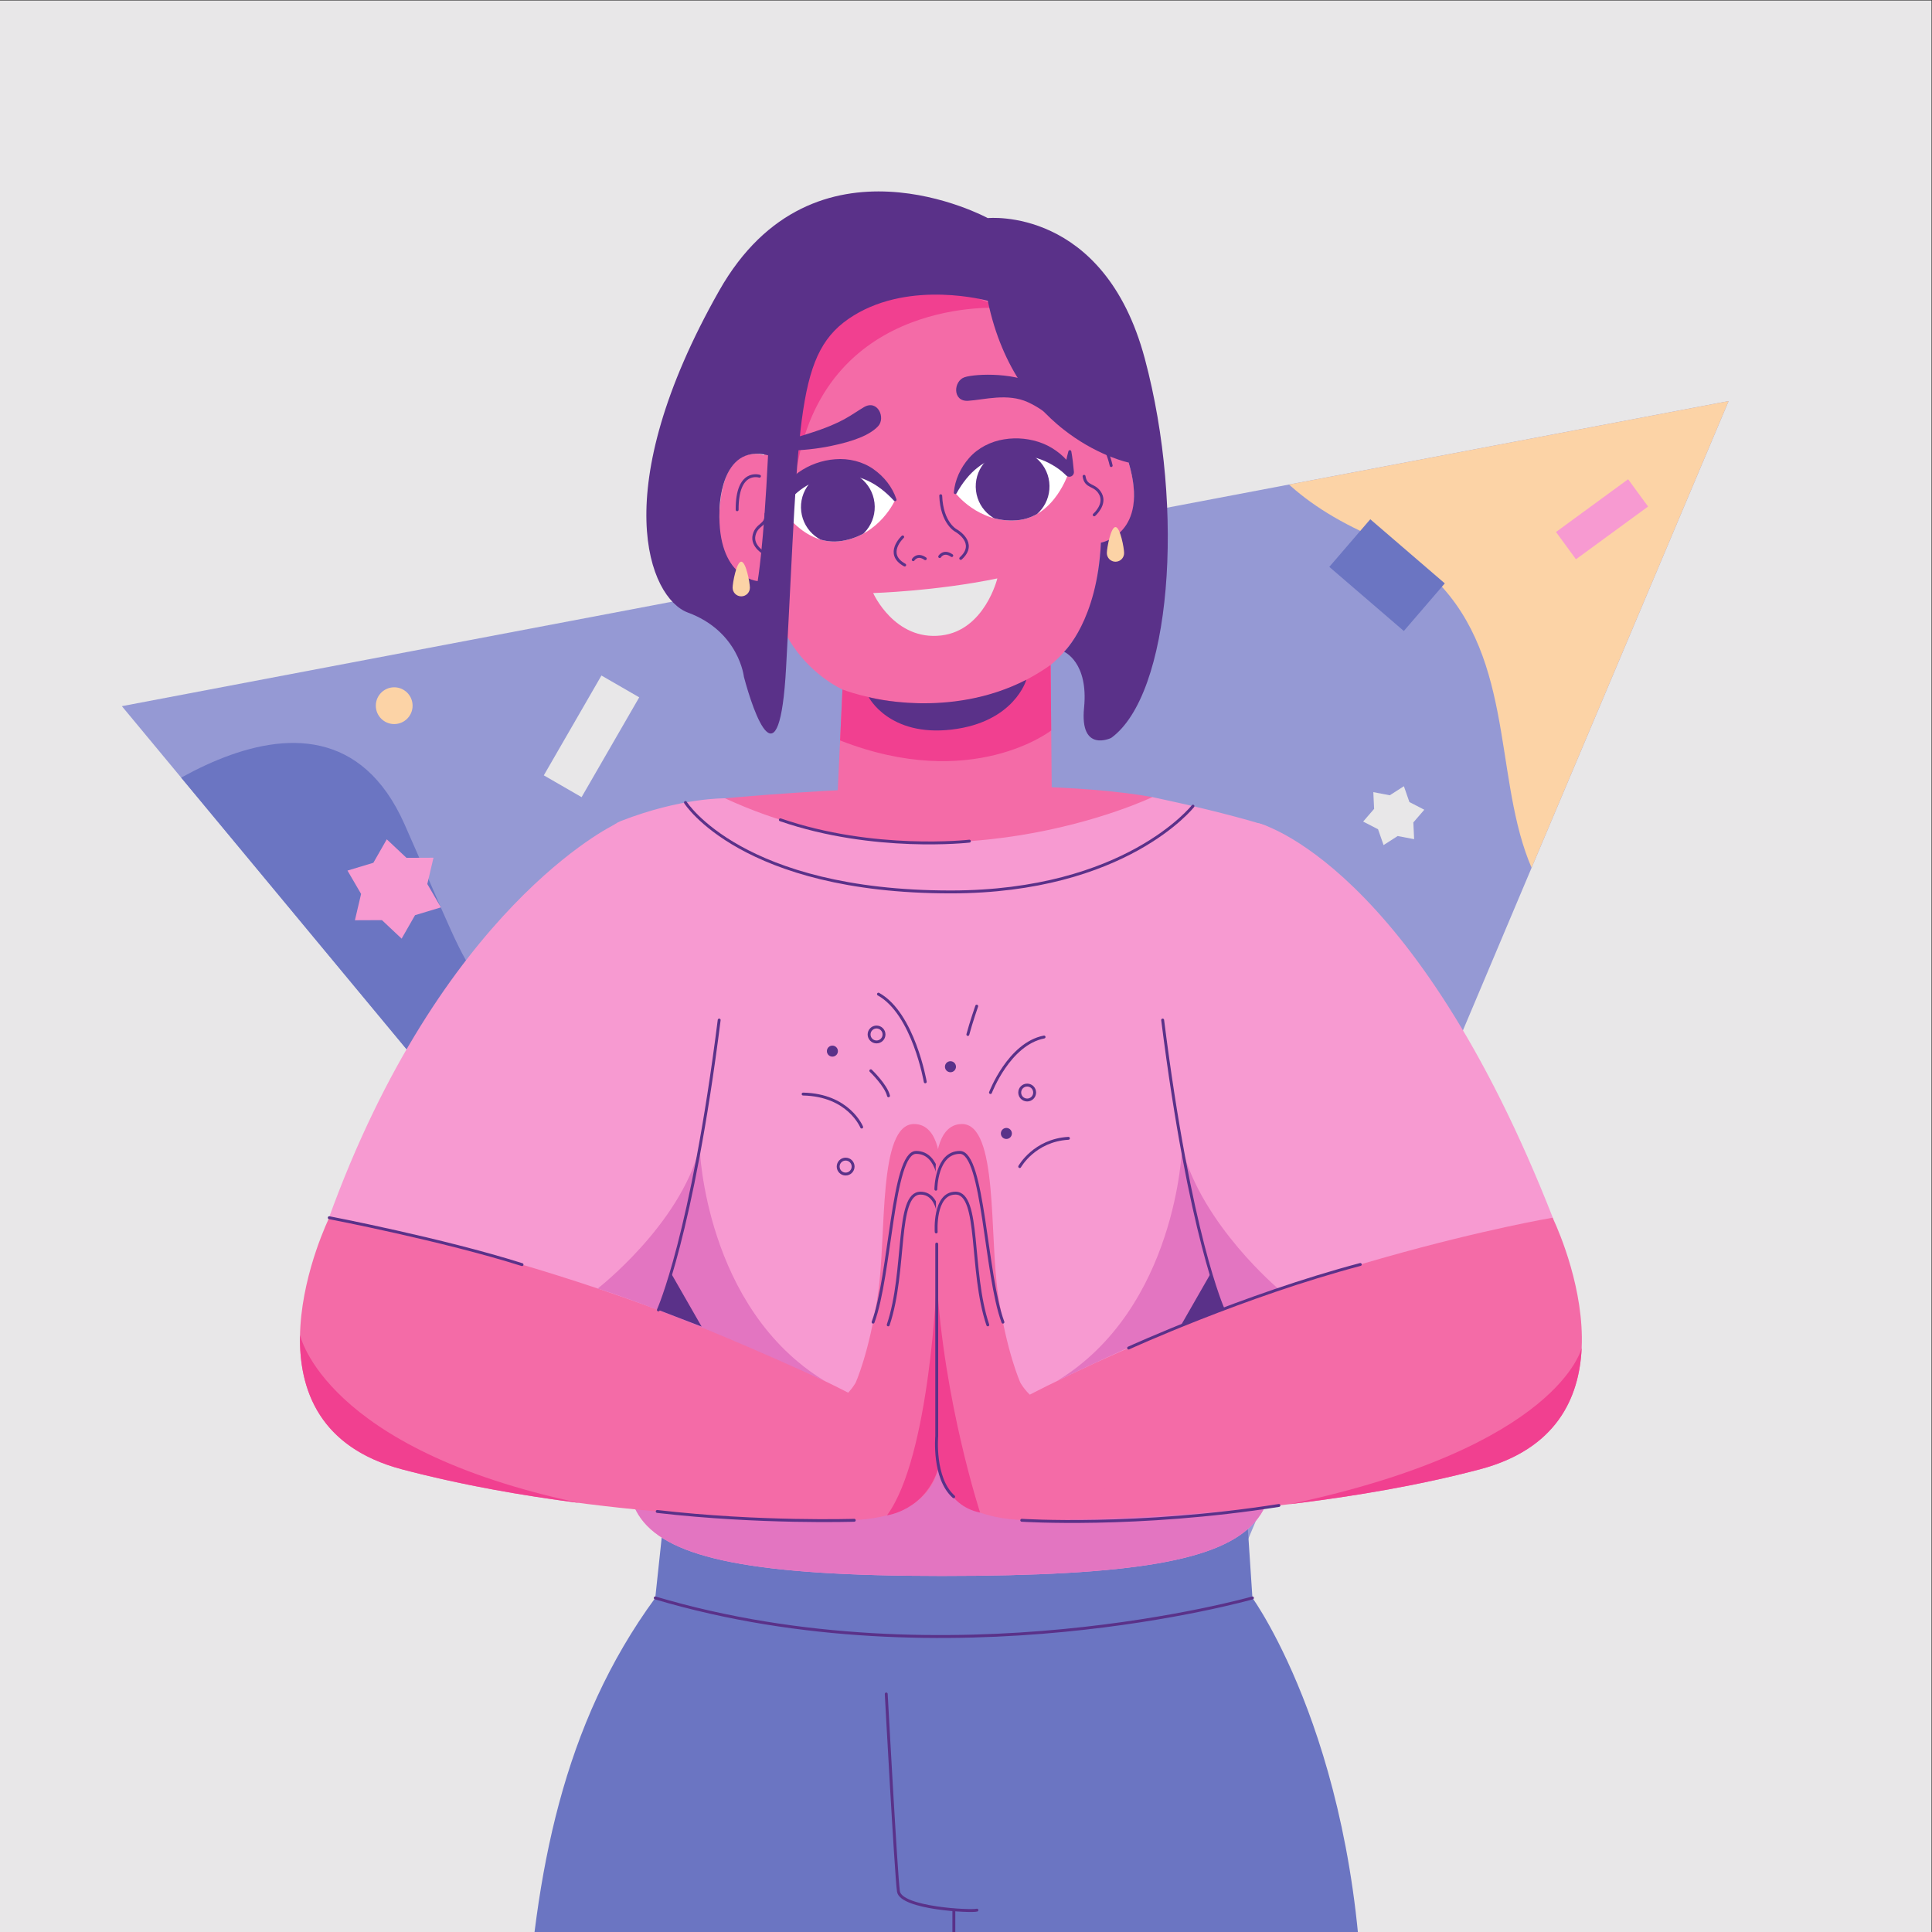 <?xml version="1.0" encoding="UTF-8" standalone="no"?>
<!-- Created with Inkscape (http://www.inkscape.org/) -->

<svg
   version="1.1"
   id="svg2"
   width="666.667"
   height="666.667"
   viewBox="0 0 666.667 666.667"
   sodipodi:docname="8598078.eps"
   xmlns:inkscape="http://www.inkscape.org/namespaces/inkscape"
   xmlns:sodipodi="http://sodipodi.sourceforge.net/DTD/sodipodi-0.dtd"
   xmlns="http://www.w3.org/2000/svg"
   xmlns:svg="http://www.w3.org/2000/svg">
  <rect x="0" y="0" width="666.667" height="666.667" fill="#333333" stroke="none"/>
  <defs
     id="defs6">
    <clipPath
       clipPathUnits="userSpaceOnUse"
       id="clipPath22">
      <path
         d="M 4474.81,3963.07 315.492,3173.25 2851.19,117.289 Z"
         id="path20" />
    </clipPath>
    <clipPath
       clipPathUnits="userSpaceOnUse"
       id="clipPath66">
      <path
         d="m 2017.95,3692.31 c 0,0 139.9,197.52 299.28,14.81 0,0 -39.3,-90.32 -137.98,-106.19 -98.68,-15.88 -161.3,91.38 -161.3,91.38 z"
         id="path64" />
    </clipPath>
    <clipPath
       clipPathUnits="userSpaceOnUse"
       id="clipPath80">
      <path
         d="m 2767.26,3780.79 c 0,0 -182.06,159.5 -294.5,-55.31 0,0 59.25,-78.68 158.91,-71.13 99.67,7.55 135.59,126.44 135.59,126.44 z"
         id="path78" />
    </clipPath>
  </defs>
  <sodipodi:namedview
     id="namedview4"
     pagecolor="#ffffff"
     bordercolor="#000000"
     borderopacity="0.25"
     inkscape:showpageshadow="2"
     inkscape:pageopacity="0.0"
     inkscape:pagecheckerboard="0"
     inkscape:deskcolor="#d1d1d1" />
  <g
     id="g8"
     inkscape:groupmode="layer"
     inkscape:label="ink_ext_XXXXXX"
     transform="matrix(1.333,0,0,-1.333,0,666.667)">
    <g
       id="g10"
       transform="scale(0.1)">
      <path
         d="M 5000,0 H 0 V 5000 H 5000 V 0"
         style="fill:#e8e7e8;fill-opacity:1;fill-rule:nonzero;stroke:none"
         id="path12" />
      <path
         d="M 4474.81,3963.07 315.492,3173.25 2851.19,117.289 Z"
         style="fill:#9599d4;fill-opacity:1;fill-rule:nonzero;stroke:none"
         id="path14" />
      <g
         id="g16">
        <g
           id="g18"
           clip-path="url(#clipPath22)">
          <path
             d="m 3539.84,4828.08 c 0,0 -806.64,-845.58 0,-1209.72 681.61,-307.69 -53.98,-1186.23 1144.88,-1163.89 676.91,12.62 296.31,2373.61 -1144.88,2373.61"
             style="fill:#fcd3a6;fill-opacity:1;fill-rule:nonzero;stroke:none"
             id="path24" />
          <path
             d="m 246.43,2830.93 c 0,0 581.48,530.57 800.65,36.83 219.18,-493.74 140.72,-403.31 477.37,-535.48 C 1861.09,2200.1 1416.3,750.879 1024.36,1304.32 632.41,1857.76 -122.246,2289.09 246.43,2830.93"
             style="fill:#6b75c2;fill-opacity:1;fill-rule:nonzero;stroke:none"
             id="path26" />
        </g>
      </g>
      <path
         d="m 966.492,2767.83 -66.996,-20.19 35.246,-60.44 -16.015,-68.11 69.968,0.3 50.975,-47.93 34.73,60.75 66.99,20.18 -35.24,60.45 16.01,68.11 -69.96,-0.3 -50.98,47.92 -34.728,-60.74"
         style="fill:#f79ad1;fill-opacity:1;fill-rule:nonzero;stroke:none"
         id="path28" />
      <path
         d="m 3597.65,2942.57 -42.62,8.11 2.04,-43.33 -28.34,-32.85 38.56,-19.9 14.27,-40.96 36.51,23.44 42.61,-8.12 -2.04,43.33 28.34,32.85 -38.55,19.9 -14.28,40.96 -36.5,-23.43"
         style="fill:#e8e7e8;fill-opacity:1;fill-rule:nonzero;stroke:none"
         id="path30" />
      <path
         d="m 972.844,3174.49 c 0,-26.29 21.312,-47.6 47.606,-47.6 26.29,0 47.6,21.31 47.6,47.6 0,26.29 -21.31,47.6 -47.6,47.6 -26.294,0 -47.606,-21.31 -47.606,-47.6"
         style="fill:#fcd3a6;fill-opacity:1;fill-rule:nonzero;stroke:none"
         id="path32" />
      <path
         d="m 3441.11,3533.83 192.9,-165.99 106.05,123.24 -192.9,165.99 -106.05,-123.24"
         style="fill:#6b75c2;fill-opacity:1;fill-rule:nonzero;stroke:none"
         id="path34" />
      <path
         d="m 1556.93,3252.57 -149.19,-258.41 97.79,-56.46 149.19,258.41 -97.79,56.46"
         style="fill:#e8e7e8;fill-opacity:1;fill-rule:nonzero;stroke:none"
         id="path36" />
      <path
         d="m 4214.59,3760.67 -186.66,-136.56 51.67,-70.64 186.67,136.55 -51.68,70.65"
         style="fill:#f79ad1;fill-opacity:1;fill-rule:nonzero;stroke:none"
         id="path38" />
      <path
         d="m 1969.57,3964.24 c 2.64,-62.43 8.38,-141.55 8.38,-141.55 0,0 -104.39,40.97 -115.48,-143.9 -11.8,-196.49 117.99,-184.96 117.99,-184.96 0,0 29.24,-101.77 72.99,-165.75 54.42,-79.61 127.35,-111.65 127.35,-111.65 l -12.78,-276.02 c 0,0 121.41,-92.36 290.01,-76.89 167.56,24.22 264.72,66.3 264.72,66.3 l -3.02,350.25 c 0,0 63.45,48.14 97.84,138.24 27.64,72.41 32.37,178.19 32.37,178.19 0,0 128.91,19.02 71.67,207.36 -53.86,177.2 -145.83,113.04 -145.83,113.04 0,0 -12.84,78.28 -24.81,139.62 0,0 -46.08,278.97 -424.01,234.34 -377.93,-44.62 -357.39,-326.62 -357.39,-326.62"
         style="fill:#f46ba7;fill-opacity:1;fill-rule:nonzero;stroke:none"
         id="path40" />
      <path
         d="m 2832.5,3668.51 c 0,0 30.59,26.37 16.49,53.58 -14.08,27.22 -38.12,15.56 -42.72,46.17"
         style="fill:none;stroke:#5a3189;stroke-width:7.5;stroke-linecap:round;stroke-linejoin:round;stroke-miterlimit:10;stroke-dasharray:none;stroke-opacity:1"
         id="path42" />
      <path
         d="m 2800.03,3867.02 c 0,0 52.41,32.14 76.42,-70.99"
         style="fill:none;stroke:#5a3189;stroke-width:7.5;stroke-linecap:round;stroke-linejoin:round;stroke-miterlimit:10;stroke-dasharray:none;stroke-opacity:1"
         id="path44" />
      <path
         d="m 1980.65,3567.92 c 0,0 -35.89,18.52 -28.53,48.27 7.37,29.75 33.46,24.01 30.8,54.85"
         style="fill:none;stroke:#5a3189;stroke-width:7.5;stroke-linecap:round;stroke-linejoin:round;stroke-miterlimit:10;stroke-dasharray:none;stroke-opacity:1"
         id="path46" />
      <path
         d="m 1965.99,3768.53 c 0,0 -58.46,19.05 -57.78,-86.84"
         style="fill:none;stroke:#5a3189;stroke-width:7.5;stroke-linecap:round;stroke-linejoin:round;stroke-miterlimit:10;stroke-dasharray:none;stroke-opacity:1"
         id="path48" />
      <path
         d="m 2336.75,3611.37 c 0,0 -47.48,-44 5.19,-72.79"
         style="fill:none;stroke:#5a3189;stroke-width:7.5;stroke-linecap:round;stroke-linejoin:round;stroke-miterlimit:10;stroke-dasharray:none;stroke-opacity:1"
         id="path50" />
      <path
         d="m 2487.02,3555.71 c 44.51,40.26 -11.9,72 -11.9,72 0,0 -37.13,18.44 -39.93,90.33"
         style="fill:none;stroke:#5a3189;stroke-width:7.5;stroke-linecap:round;stroke-linejoin:round;stroke-miterlimit:10;stroke-dasharray:none;stroke-opacity:1"
         id="path52" />
      <path
         d="m 2364.01,3552.35 c 0,0 10.33,17.27 31.27,2.64"
         style="fill:none;stroke:#5a3189;stroke-width:7.5;stroke-linecap:round;stroke-linejoin:round;stroke-miterlimit:10;stroke-dasharray:none;stroke-opacity:1"
         id="path54" />
      <path
         d="m 2432.54,3560.44 c 0,0 10.33,17.27 31.27,2.64"
         style="fill:none;stroke:#5a3189;stroke-width:7.5;stroke-linecap:round;stroke-linejoin:round;stroke-miterlimit:10;stroke-dasharray:none;stroke-opacity:1"
         id="path56" />
      <path
         d="m 2017.95,3692.31 c 0,0 139.28,197.45 299.28,14.81 0,0 -39.3,-90.32 -137.98,-106.19 -98.68,-15.88 -161.3,91.38 -161.3,91.38"
         style="fill:#ffffff;fill-opacity:1;fill-rule:nonzero;stroke:none"
         id="path58" />
      <g
         id="g60">
        <g
           id="g62"
           clip-path="url(#clipPath66)">
          <path
             d="m 2074.08,3677.51 c 6.18,-52.36 53.64,-89.79 106,-83.61 52.36,6.18 89.8,53.64 83.62,106 -6.19,52.37 -53.65,89.8 -106.01,83.62 -52.36,-6.19 -89.79,-53.65 -83.61,-106.01"
             style="fill:#5a3189;fill-opacity:1;fill-rule:nonzero;stroke:none"
             id="path68" />
        </g>
      </g>
      <path
         d="m 2313.9,3705.39 c -20.55,22.27 -44.07,40.94 -69.3,52.14 -25.1,11.72 -51.8,14.97 -78.35,12.04 -27.52,-2.9 -53.76,-11.78 -77.33,-25.24 -11.81,-6.82 -22.73,-15.27 -32.98,-24.73 -5.11,-4.74 -9.92,-9.86 -14.67,-15.13 -4.49,-5.22 -8.87,-11.45 -12.37,-16.45 l -2.6,-3.71 c -3.41,-4.87 -10.12,-6.05 -14.99,-2.64 -2.25,1.57 -3.71,3.86 -4.3,6.32 -3.5,14.72 -6.78,29.53 -9.05,44.74 -0.31,2.11 1.14,4.07 3.24,4.38 1.5,0.22 2.93,-0.45 3.74,-1.62 8.73,-12.66 16.45,-25.71 23.95,-38.86 L 2007,3696.6 c 2.56,9.17 6.01,16.26 9.81,23.99 3.94,7.44 8.29,14.75 13.43,21.48 10.13,13.6 22.33,25.89 36.29,35.98 28.04,20.03 61.73,31.99 95.57,34.38 34.64,2.9 71.3,-5.91 99.28,-25.86 28,-19.77 48.85,-46.79 59.17,-77.72 0.67,-1.98 -0.41,-4.12 -2.39,-4.79 -1.46,-0.48 -3,-0.03 -3.98,1.02 l -0.28,0.31"
         style="fill:#5a3189;fill-opacity:1;fill-rule:nonzero;stroke:none"
         id="path70" />
      <path
         d="m 2767.26,3780.79 c 0,0 -181.45,159.58 -294.5,-55.31 0,0 59.25,-78.68 158.91,-71.13 99.67,7.55 135.59,126.44 135.59,126.44"
         style="fill:#ffffff;fill-opacity:1;fill-rule:nonzero;stroke:none"
         id="path72" />
      <g
         id="g74">
        <g
           id="g76"
           clip-path="url(#clipPath80)">
          <path
             d="m 2716.11,3753.33 c 6.18,-52.36 -31.25,-99.82 -83.61,-106.01 -52.36,-6.18 -99.81,31.25 -106.01,83.62 -6.18,52.36 31.26,99.82 83.62,106 52.36,6.18 99.82,-31.25 106,-83.61"
             style="fill:#5a3189;fill-opacity:1;fill-rule:nonzero;stroke:none"
             id="path82" />
        </g>
      </g>
      <path
         d="m 2469.12,3726.4 c 2.94,32.44 16.94,63.53 39.54,89.25 22.55,25.9 56.1,43 90.44,48.3 33.45,5.61 69,1.93 101.01,-10.9 15.99,-6.43 30.74,-15.6 43.89,-26.31 13.27,-11.03 24.09,-23.14 33.69,-38.69 l -23.13,-6.72 c 1.69,8.65 3.15,17.3 5.02,25.94 1.85,8.64 3.76,17.27 6.17,25.89 0.58,2.05 2.7,3.24 4.75,2.67 1.45,-0.41 2.48,-1.61 2.74,-2.99 1.67,-8.79 2.83,-17.56 3.94,-26.33 1.11,-8.76 1.83,-17.51 2.77,-26.27 0.69,-6.5 -4.02,-12.34 -10.53,-13.04 -3.67,-0.39 -7.13,0.93 -9.57,3.33 l -3.02,3 c -9.05,8.98 -21.34,17.79 -33.18,24.54 -12.01,6.96 -24.6,12.58 -37.6,16.59 -25.98,7.7 -53.56,10.34 -81.02,6.8 -26.52,-3.28 -51.79,-12.66 -73.48,-29.93 -21.95,-16.79 -40.46,-40.47 -55.15,-66.95 l -0.2,-0.36 c -1.01,-1.83 -3.32,-2.49 -5.15,-1.48 -1.35,0.76 -2.06,2.21 -1.93,3.66"
         style="fill:#5a3189;fill-opacity:1;fill-rule:nonzero;stroke:none"
         id="path84" />
      <path
         d="m 2260.31,3466.04 c 0,0 162.39,4.83 321.44,37.91 0,0 -32.54,-134.39 -145.05,-147.68 -121.29,-14.32 -176.39,109.77 -176.39,109.77"
         style="fill:#e8e7e8;fill-opacity:1;fill-rule:nonzero;stroke:none"
         id="path86" />
      <path
         d="m 2744.82,3897.1 c 0,0 -30.83,38.6 -83.82,62.94 -52.99,24.34 -113.82,6.19 -154.88,3.68 -41.07,-2.52 -38.27,51.19 -9.36,60.96 28.9,9.77 142.16,13.54 193.91,-25.2 65.23,-48.81 74.78,-123.44 54.15,-102.38"
         style="fill:#5a3189;fill-opacity:1;fill-rule:nonzero;stroke:none"
         id="path88" />
      <path
         d="m 2592.71,4204.13 c 0,0 -449.58,33.97 -529.03,-409 0,0 -121.28,693.62 529.03,409"
         style="fill:#f14090;fill-opacity:1;fill-rule:nonzero;stroke:none"
         id="path90" />
      <path
         d="m 2180.8,3216.43 c 0,0 287.47,-114.83 538.93,63.64 l 1.46,-169.68 c 0,0 -204.16,-160.13 -546.5,-25.87 l 6.11,131.91"
         style="fill:#f14090;fill-opacity:1;fill-rule:nonzero;stroke:none"
         id="path92" />
      <path
         d="m 2248.79,3196.65 c 0,0 209.63,-57.05 408.05,44.95 0,0 -30.59,-109.73 -193.03,-128.92 -162.44,-19.18 -215.02,83.97 -215.02,83.97"
         style="fill:#5a3189;fill-opacity:1;fill-rule:nonzero;stroke:none"
         id="path94" />
      <path
         d="m 1988.21,3822.69 c -126.22,32.36 -125.74,-143.9 -125.74,-143.9 -5.72,-174.84 98.91,-181.73 98.91,-181.73 0,0 15.58,89.59 26.83,325.63 z m 568.78,399.92 c 0,0 -196.99,54.71 -347.47,-38.31 -150.49,-93.03 -139.1,-256.43 -174.57,-910.05 -17,-313.27 -83.82,-120.87 -109.23,-25.11 0,0 -12.65,117.54 -144.83,166.31 -101.46,37.44 -212.08,316.41 80.82,833.36 245.25,432.86 695.28,187.85 695.28,187.85 0,0 300.65,31.07 406.39,-363.41 105.74,-394.49 67.19,-870.36 -86.93,-982.22 0,0 -81.93,-39.98 -70.18,78.17 11.76,118.14 -51.72,144.83 -51.72,144.83 0,0 85.95,80.59 95.39,282.47 0,0 127.09,22.17 71.67,207.36 0,0 -289.94,60.03 -364.62,418.75"
         style="fill:#5a3189;fill-opacity:1;fill-rule:nonzero;stroke:none"
         id="path96" />
      <path
         d="m 1941.2,3479.88 c 0,-12.35 -10.01,-22.36 -22.36,-22.36 -12.35,0 -22.36,10.01 -22.36,22.36 0,12.34 10.01,67.35 22.36,67.35 12.35,0 22.36,-55.01 22.36,-67.35"
         style="fill:#fcd3a6;fill-opacity:1;fill-rule:nonzero;stroke:none"
         id="path98" />
      <path
         d="m 2909.93,3569.52 c 0,-12.34 -10,-22.35 -22.35,-22.35 -12.35,0 -22.36,10.01 -22.36,22.35 0,12.35 10.01,67.35 22.36,67.35 12.35,0 22.35,-55 22.35,-67.35"
         style="fill:#fcd3a6;fill-opacity:1;fill-rule:nonzero;stroke:none"
         id="path100" />
      <path
         d="m 1998.21,3851.16 c 0,0 23.39,4.84 98.67,28.87 86.39,27.59 104.16,46.33 139.57,67.27 35.42,20.93 57.38,-28.16 36.09,-50.01 -21.29,-21.87 -60.16,-37.9 -123.48,-50.9 -65.88,-13.53 -165.76,-18.27 -150.85,4.77"
         style="fill:#5a3189;fill-opacity:1;fill-rule:nonzero;stroke:none"
         id="path102" />
      <path
         d="M 1696.22,864.789 C 1456.54,537.801 1384.47,154.102 1359.72,-270.281 h 2168.52 c 0,740.711 -286.15,1135.07 -286.15,1135.07 l -19.02,286.651 H 1726.86 l -30.64,-286.651"
         style="fill:#6b75c2;fill-opacity:1;fill-rule:nonzero;stroke:none"
         id="path104" />
      <path
         d="m 3242.09,864.789 c 0,0 -788.98,-224.777 -1545.87,0"
         style="fill:none;stroke:#5a3189;stroke-width:7.5;stroke-linecap:round;stroke-linejoin:round;stroke-miterlimit:10;stroke-dasharray:none;stroke-opacity:1"
         id="path106" />
      <path
         d="M 2469.16,-270.281 V 56.609"
         style="fill:none;stroke:#5a3189;stroke-width:7.5;stroke-linecap:round;stroke-linejoin:round;stroke-miterlimit:10;stroke-dasharray:none;stroke-opacity:1"
         id="path108" />
      <path
         d="m 2294.17,616.18 c 0,0 25.23,-466.809 31.54,-510.969 6.31,-44.16 188.83,-53.039 203.24,-48.602"
         style="fill:none;stroke:#5a3189;stroke-width:7.5;stroke-linecap:round;stroke-linejoin:round;stroke-miterlimit:10;stroke-dasharray:none;stroke-opacity:1"
         id="path110" />
      <path
         d="m 1876.93,2934.7 c 0,0 729.05,70.28 1106.21,3.2 0,0 -8.71,-245.53 -522.17,-245.53 -513.46,0 -584.04,242.33 -584.04,242.33"
         style="fill:#f46ba7;fill-opacity:1;fill-rule:nonzero;stroke:none"
         id="path112" />
      <path
         d="m 1876.93,2934.7 c 0,0 -112.7,2.33 -269.22,-58.56 -44.49,-17.31 -63.54,-69.89 -40.72,-111.82 102.5,-188.29 338.2,-703.28 165.32,-1195.71 -163.75,-466.45 -266.06,-646.919 705.19,-646.919 993.13,0 913.95,159.359 773.74,646.919 -143.16,497.85 28.22,1003.54 105.85,1192.64 17.84,43.47 -5.49,92.78 -50.48,106.37 -86.57,26.13 -192.45,50.86 -283.47,70.28 0,0 -545.92,-262.71 -1106.21,-3.2"
         style="fill:#f79ad1;fill-opacity:1;fill-rule:nonzero;stroke:none"
         id="path114" />
      <path
         d="m 1732.31,1568.61 c -163.75,-466.45 -266.06,-646.919 705.19,-646.919 993.13,0 913.95,159.359 773.74,646.919 l -781.27,-365.14 -697.66,365.14"
         style="fill:#e375c1;fill-opacity:1;fill-rule:nonzero;stroke:none"
         id="path116" />
      <path
         d="m 1589.68,2866.15 c 0,0 -448.29,-213.76 -739.739,-1021.57 0,0 501.739,-172.47 913.349,-317.99 0,0 84.19,444.67 136.7,656.47 54.29,218.95 -171.81,745.53 -310.31,683.09"
         style="fill:#f79ad1;fill-opacity:1;fill-rule:nonzero;stroke:none"
         id="path118" />
      <path
         d="m 852.301,1849.04 c 0,0 698.849,-117.38 1372.639,-468 0,0 -11.37,-136.96 -84.44,-313.87 0,0 -593.4,-3.66 -1100.1,130.58 -449.974,119.23 -188.099,651.29 -188.099,651.29"
         style="fill:#f46ba7;fill-opacity:1;fill-rule:nonzero;stroke:none"
         id="path120" />
      <path
         d="m 1500.74,1110.44 c -149.05,19.27 -308.58,47.11 -460.34,87.31 -213.548,56.59 -266.771,206.15 -263.744,347.69 0,0 62.032,-295.34 724.084,-435"
         style="fill:#f14090;fill-opacity:1;fill-rule:nonzero;stroke:none"
         id="path122" />
      <path
         d="m 852.301,1849.04 c 0,0 294.179,-56.58 499.069,-121.44"
         style="fill:none;stroke:#5a3189;stroke-width:7.5;stroke-linecap:round;stroke-linejoin:round;stroke-miterlimit:10;stroke-dasharray:none;stroke-opacity:1"
         id="path124" />
      <path
         d="m 3260.31,2869.5 c 0,0 400.36,-101.94 761.15,-1024.92 0,0 -501.74,-172.47 -913.35,-317.99 0,0 -84.18,444.67 -136.7,656.47 -54.29,218.95 112.23,724.82 288.9,686.44"
         style="fill:#f79ad1;fill-opacity:1;fill-rule:nonzero;stroke:none"
         id="path126" />
      <path
         d="m 4019.1,1849.04 c 0,0 -698.85,-117.38 -1372.64,-468 0,0 -38.46,-138.45 34.61,-315.37 0,0 643.23,-2.16 1149.93,132.08 449.98,119.23 188.1,651.29 188.1,651.29"
         style="fill:#f46ba7;fill-opacity:1;fill-rule:nonzero;stroke:none"
         id="path128" />
      <path
         d="m 3339.26,1107.57 c 161.36,19.54 333.23,48.19 491.74,90.18 196.86,52.17 257.48,183.34 263.38,314.42 0,0 -56.79,-256.4 -755.12,-404.6"
         style="fill:#f14090;fill-opacity:1;fill-rule:nonzero;stroke:none"
         id="path130" />
      <path
         d="m 3310.49,1663.89 c 0,0 -198.27,165.64 -250.6,366.12 0,0 -13.23,-414.67 -323.95,-603.82 0,0 352.46,173.59 574.55,237.7"
         style="fill:#e375c1;fill-opacity:1;fill-rule:nonzero;stroke:none"
         id="path132" />
      <path
         d="m 1547.29,1665.76 c 0,0 211.56,163.77 263.89,364.25 0,0 13.23,-414.67 323.95,-603.82 0,0 -352.13,163.81 -587.84,239.57"
         style="fill:#e375c1;fill-opacity:1;fill-rule:nonzero;stroke:none"
         id="path134" />
      <path
         d="m 1704.29,1610.27 c 0,0 86.93,191.29 157.42,750.49"
         style="fill:none;stroke:#5a3189;stroke-width:7.5;stroke-linecap:round;stroke-linejoin:round;stroke-miterlimit:10;stroke-dasharray:none;stroke-opacity:1"
         id="path136" />
      <path
         d="m 3165.92,1613.02 c 0,0 -85.74,188.54 -156.23,747.74"
         style="fill:none;stroke:#5a3189;stroke-width:7.5;stroke-linecap:round;stroke-linejoin:round;stroke-miterlimit:10;stroke-dasharray:none;stroke-opacity:1"
         id="path138" />
      <path
         d="m 3134.36,1705.4 -79.15,-138.15 111.9,43.02 z"
         style="fill:#5a3189;fill-opacity:1;fill-rule:nonzero;stroke:none"
         id="path140" />
      <path
         d="m 2921.55,1511.7 c 0,0 297.83,136.22 599.76,216.28"
         style="fill:none;stroke:#5a3189;stroke-width:7.5;stroke-linecap:round;stroke-linejoin:round;stroke-miterlimit:10;stroke-dasharray:none;stroke-opacity:1"
         id="path142" />
      <path
         d="m 1737.04,1705.4 79.15,-138.15 -111.9,43.02 z"
         style="fill:#5a3189;fill-opacity:1;fill-rule:nonzero;stroke:none"
         id="path144" />
      <path
         d="m 1774.38,2923.85 c 0,0 145.51,-231.48 686.59,-231.48 452.9,0 627.17,222.07 627.17,222.07"
         style="fill:none;stroke:#5a3189;stroke-width:7.5;stroke-linecap:round;stroke-linejoin:round;stroke-miterlimit:10;stroke-dasharray:none;stroke-opacity:1"
         id="path146" />
      <path
         d="m 2214.92,1421.92 c 0,0 -38.45,-72.7 -125.28,-72.7 -86.82,0 -198.46,-267.01 50.86,-282.05 249.32,-15.04 299.92,97.77 293.72,195.55 -6.2,97.78 0,712.52 0,712.52 0,0 2.16,116.3 -68,116.3 -94.13,0 -70.69,-286.81 -93.42,-440.01 -22.74,-153.19 -57.88,-229.61 -57.88,-229.61"
         style="fill:#f46ba7;fill-opacity:1;fill-rule:nonzero;stroke:none"
         id="path148" />
      <path
         d="m 2433.74,1922.82 c 0,0 -0.55,95.26 -62.23,95.26 -61.69,0 -65.86,-317.04 -111.44,-439.41"
         style="fill:none;stroke:#5a3189;stroke-width:7.5;stroke-linecap:round;stroke-linejoin:round;stroke-miterlimit:10;stroke-dasharray:none;stroke-opacity:1"
         id="path150" />
      <path
         d="m 2432.84,1812.14 c 0,0 6.91,100.46 -50,100.46 -64.7,0 -36.46,-201.21 -83.6,-341"
         style="fill:none;stroke:#5a3189;stroke-width:7.5;stroke-linecap:round;stroke-linejoin:round;stroke-miterlimit:10;stroke-dasharray:none;stroke-opacity:1"
         id="path152" />
      <path
         d="m 2641.4,1421.92 c 0,0 38.44,-72.7 125.28,-72.7 86.83,0 198.46,-267.01 -50.86,-282.05 -249.32,-15.04 -299.92,97.77 -293.72,195.55 6.2,97.78 0,712.52 0,712.52 0,0 -2.16,116.3 68.01,116.3 94.12,0 70.68,-286.81 93.42,-440.01 22.73,-153.19 57.87,-229.61 57.87,-229.61"
         style="fill:#f46ba7;fill-opacity:1;fill-rule:nonzero;stroke:none"
         id="path154" />
      <path
         d="m 2537.13,1085.76 c 0,0 -94.2,287.94 -112.24,602.89 0,0 -16.92,-458.32 -128.84,-610.04 0,0 100.7,12.8 133.92,124.86 0,0 15.55,-99.4 107.16,-117.71"
         style="fill:#f14090;fill-opacity:1;fill-rule:nonzero;stroke:none"
         id="path156" />
      <path
         d="m 2422.59,1922.82 c 0,0 0.54,95.26 62.22,95.26 61.68,0 65.85,-317.04 111.44,-439.41"
         style="fill:none;stroke:#5a3189;stroke-width:7.5;stroke-linecap:round;stroke-linejoin:round;stroke-miterlimit:10;stroke-dasharray:none;stroke-opacity:1"
         id="path158" />
      <path
         d="m 2423.48,1812.14 c 0,0 -6.91,100.46 50,100.46 64.7,0 36.46,-201.21 83.6,-341"
         style="fill:none;stroke:#5a3189;stroke-width:7.5;stroke-linecap:round;stroke-linejoin:round;stroke-miterlimit:10;stroke-dasharray:none;stroke-opacity:1"
         id="path160" />
      <path
         d="m 2424.89,1780.93 v -497.45 c 0,0 -9.91,-108.74 43.84,-156.72"
         style="fill:none;stroke:#5a3189;stroke-width:7.5;stroke-linecap:round;stroke-linejoin:round;stroke-miterlimit:10;stroke-dasharray:none;stroke-opacity:1"
         id="path162" />
      <path
         d="m 2644.95,1065.81 c 0,0 297.51,-19.51 665.75,38.39"
         style="fill:none;stroke:#5a3189;stroke-width:7.5;stroke-linecap:round;stroke-linejoin:round;stroke-miterlimit:10;stroke-dasharray:none;stroke-opacity:1"
         id="path164" />
      <path
         d="m 2211.37,1065.81 c 0,0 -243.83,-7.99 -510.08,22.81"
         style="fill:none;stroke:#5a3189;stroke-width:7.5;stroke-linecap:round;stroke-linejoin:round;stroke-miterlimit:10;stroke-dasharray:none;stroke-opacity:1"
         id="path166" />
      <path
         d="m 2639.67,1981.41 c 0,0 37.83,68.08 126.09,73.13"
         style="fill:none;stroke:#5a3189;stroke-width:7.5;stroke-linecap:round;stroke-linejoin:round;stroke-miterlimit:10;stroke-dasharray:none;stroke-opacity:1"
         id="path168" />
      <path
         d="m 2564.01,2173.07 c 0,0 47.91,126.09 138.7,143.75"
         style="fill:none;stroke:#5a3189;stroke-width:7.5;stroke-linecap:round;stroke-linejoin:round;stroke-miterlimit:10;stroke-dasharray:none;stroke-opacity:1"
         id="path170" />
      <path
         d="m 2395.15,2200.81 c 0,0 -30.36,176.52 -121.15,226.96"
         style="fill:none;stroke:#5a3189;stroke-width:7.5;stroke-linecap:round;stroke-linejoin:round;stroke-miterlimit:10;stroke-dasharray:none;stroke-opacity:1"
         id="path172" />
      <path
         d="m 2230.58,2083.65 c 0,0 -33.4,83.02 -151.59,85.46"
         style="fill:none;stroke:#5a3189;stroke-width:7.5;stroke-linecap:round;stroke-linejoin:round;stroke-miterlimit:10;stroke-dasharray:none;stroke-opacity:1"
         id="path174" />
      <path
         d="m 2528.36,2396.74 c 0,0 -14.63,-42.09 -22.95,-73.36"
         style="fill:none;stroke:#5a3189;stroke-width:7.5;stroke-linecap:round;stroke-linejoin:round;stroke-miterlimit:10;stroke-dasharray:none;stroke-opacity:1"
         id="path176" />
      <path
         d="m 2254.21,2229.44 c 0,0 39.52,-37.94 45.84,-64.81"
         style="fill:none;stroke:#5a3189;stroke-width:7.5;stroke-linecap:round;stroke-linejoin:round;stroke-miterlimit:10;stroke-dasharray:none;stroke-opacity:1"
         id="path178" />
      <path
         d="m 2288.4,2323.38 c 0,-10.67 -8.65,-19.33 -19.32,-19.33 -10.67,0 -19.32,8.66 -19.32,19.33 0,10.66 8.65,19.32 19.32,19.32 10.67,0 19.32,-8.66 19.32,-19.32 z"
         style="fill:none;stroke:#5a3189;stroke-width:7.5;stroke-linecap:round;stroke-linejoin:round;stroke-miterlimit:10;stroke-dasharray:none;stroke-opacity:1"
         id="path180" />
      <path
         d="m 2678.31,2173.07 c 0,-10.68 -8.64,-19.33 -19.32,-19.33 -10.67,0 -19.32,8.65 -19.32,19.33 0,10.67 8.65,19.32 19.32,19.32 10.68,0 19.32,-8.65 19.32,-19.32 z"
         style="fill:none;stroke:#5a3189;stroke-width:7.5;stroke-linecap:round;stroke-linejoin:round;stroke-miterlimit:10;stroke-dasharray:none;stroke-opacity:1"
         id="path182" />
      <path
         d="m 2474.66,2239.89 c 0,-7.88 -6.39,-14.27 -14.28,-14.27 -7.88,0 -14.28,6.39 -14.28,14.27 0,7.88 6.4,14.28 14.28,14.28 7.89,0 14.28,-6.4 14.28,-14.28"
         style="fill:#5a3189;fill-opacity:1;fill-rule:nonzero;stroke:none"
         id="path184" />
      <path
         d="m 2619.41,2067.15 c 0,-7.88 -6.39,-14.28 -14.27,-14.28 -7.89,0 -14.28,6.4 -14.28,14.28 0,7.88 6.39,14.28 14.28,14.28 7.88,0 14.27,-6.4 14.27,-14.28"
         style="fill:#5a3189;fill-opacity:1;fill-rule:nonzero;stroke:none"
         id="path186" />
      <path
         d="m 2169.06,2280.25 c 0,-7.88 -6.39,-14.27 -14.27,-14.27 -7.89,0 -14.28,6.39 -14.28,14.27 0,7.88 6.39,14.28 14.28,14.28 7.88,0 14.27,-6.4 14.27,-14.28"
         style="fill:#5a3189;fill-opacity:1;fill-rule:nonzero;stroke:none"
         id="path188" />
      <path
         d="m 2208.38,1981.41 c 0,-10.68 -8.65,-19.33 -19.32,-19.33 -10.68,0 -19.33,8.65 -19.33,19.33 0,10.67 8.65,19.32 19.33,19.32 10.67,0 19.32,-8.65 19.32,-19.32 z"
         style="fill:none;stroke:#5a3189;stroke-width:7.5;stroke-linecap:round;stroke-linejoin:round;stroke-miterlimit:10;stroke-dasharray:none;stroke-opacity:1"
         id="path190" />
      <path
         d="m 2509.42,2823.8 c 0,0 -247.25,-28.28 -489.41,55.29"
         style="fill:none;stroke:#5a3189;stroke-width:7.5;stroke-linecap:round;stroke-linejoin:round;stroke-miterlimit:10;stroke-dasharray:none;stroke-opacity:1"
         id="path192" />
    </g>
  </g>
</svg>
